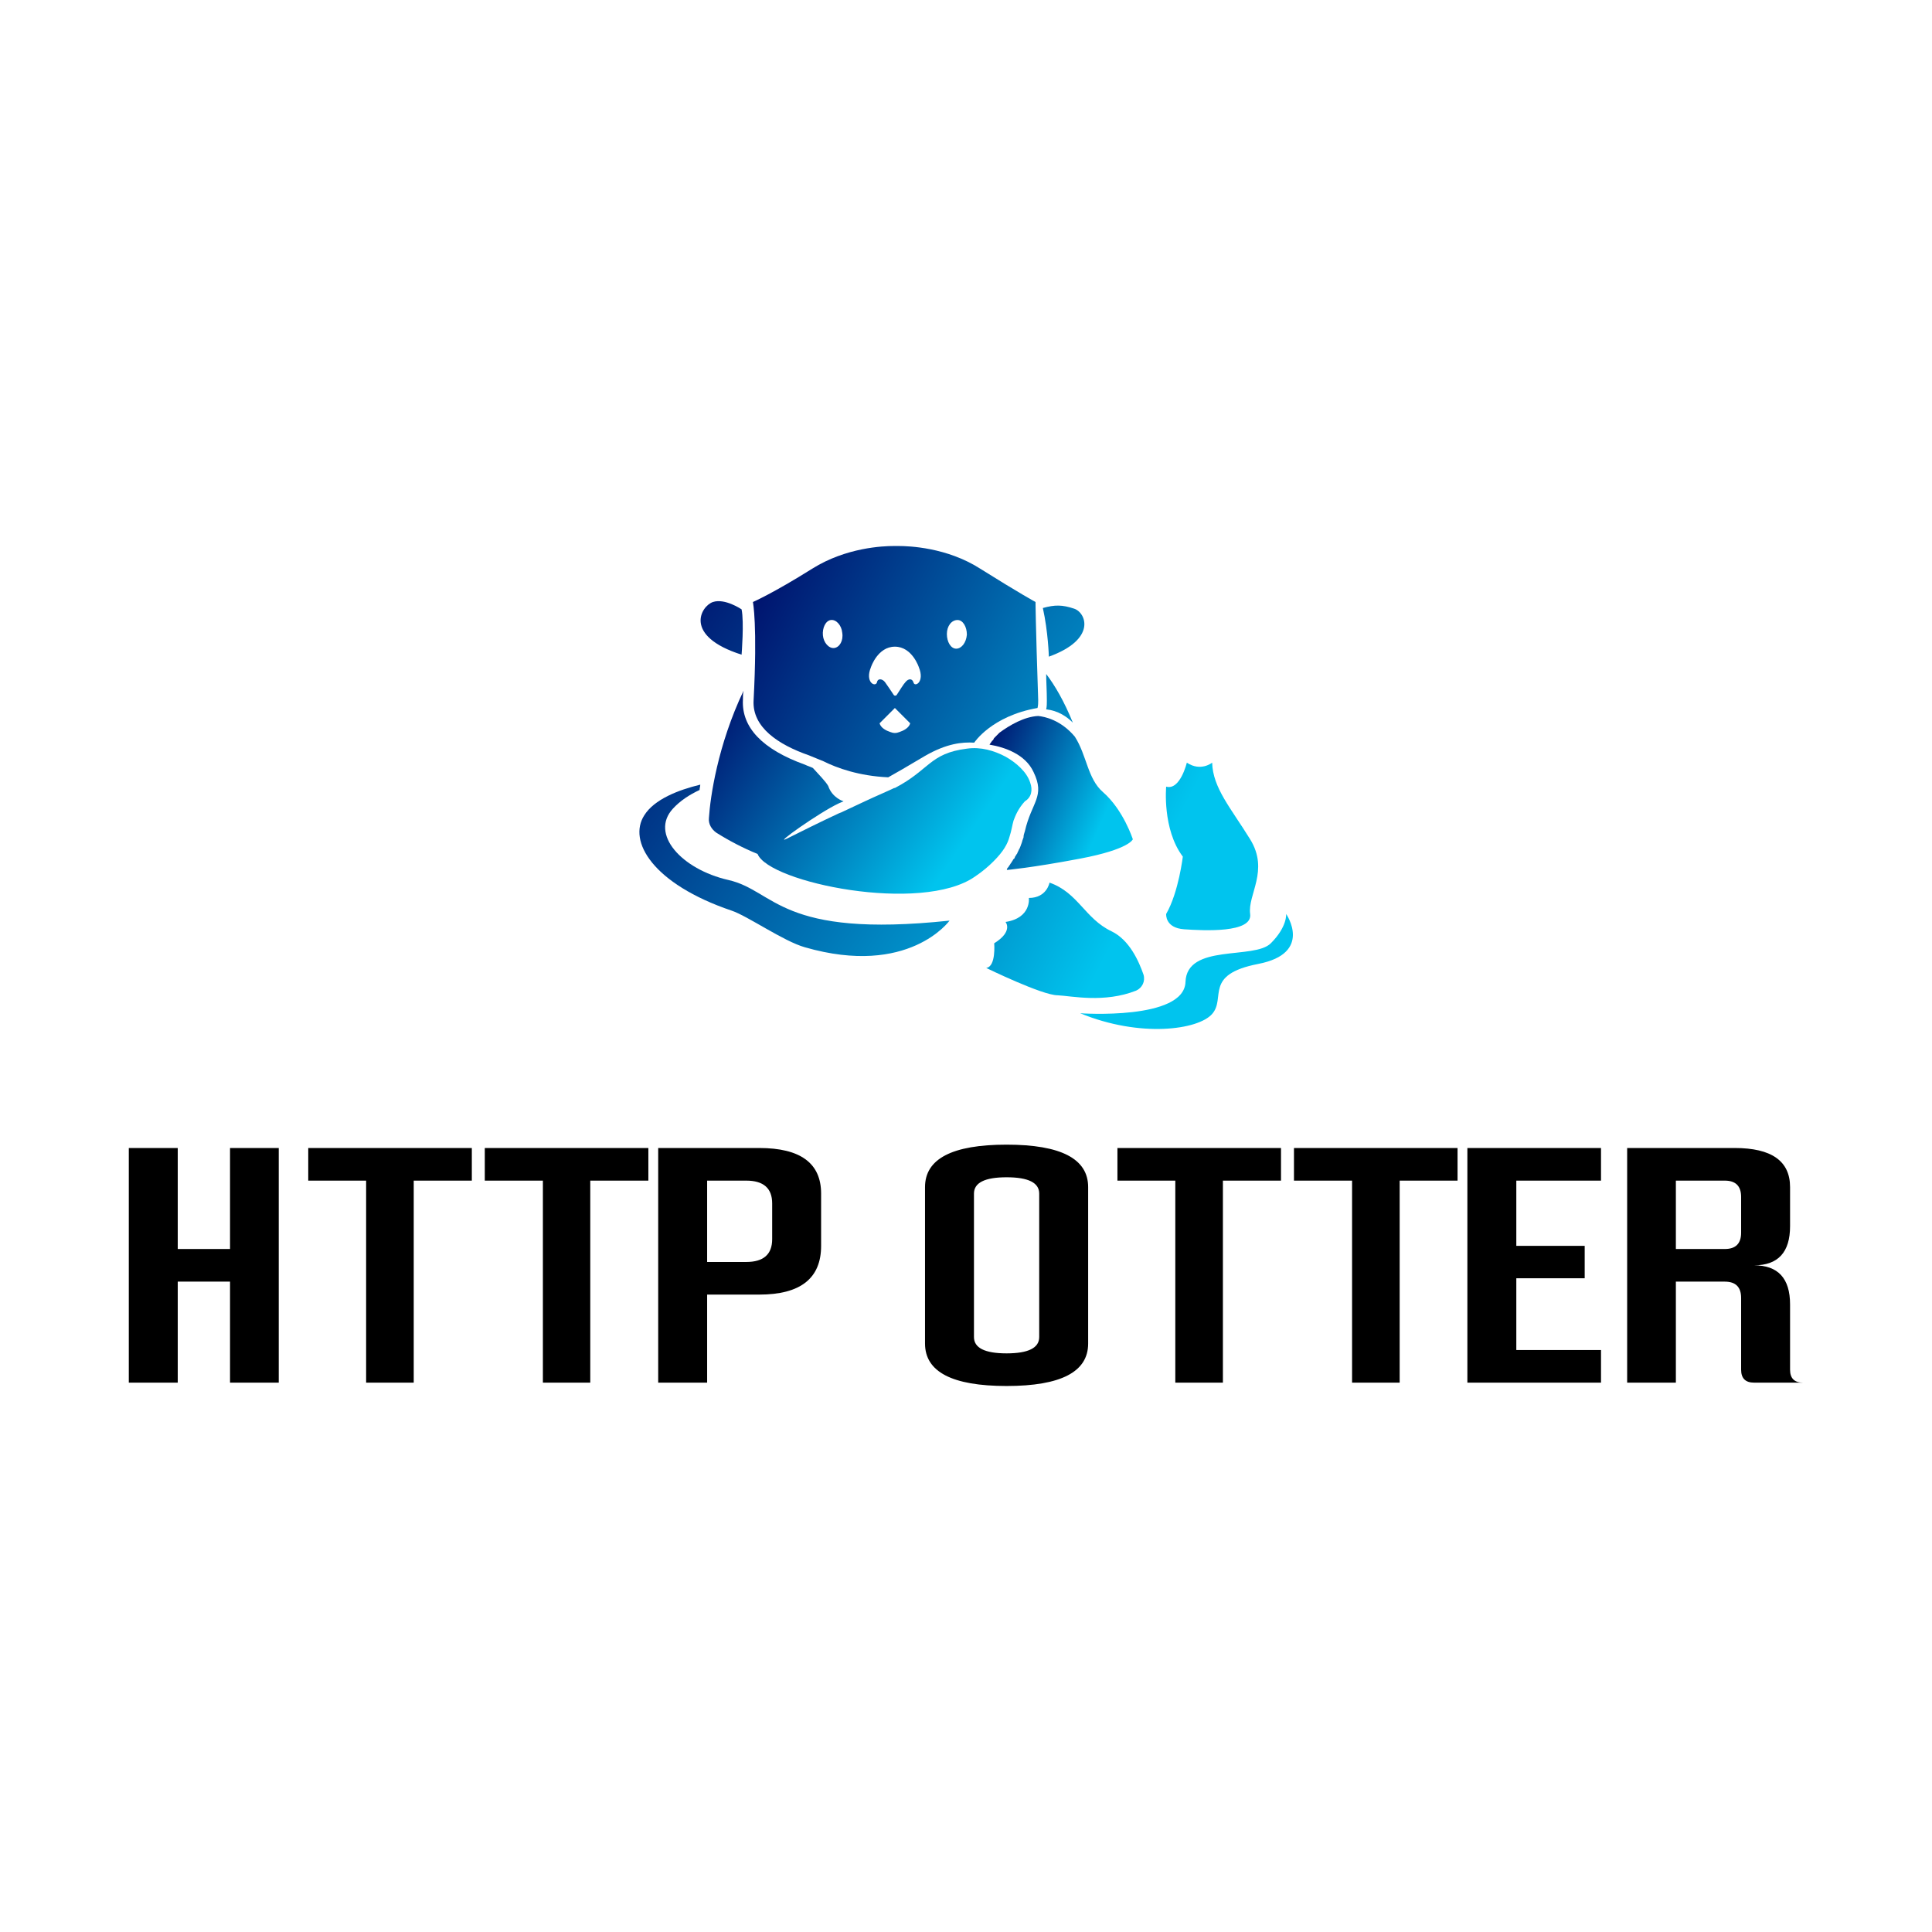<svg data-v-fde0c5aa="" xmlns="http://www.w3.org/2000/svg" viewBox="0 0 300 300" class="iconAbove"><!----><defs data-v-fde0c5aa=""><!----></defs><rect data-v-fde0c5aa="" fill="transparent" x="0" y="0" width="300px" height="300px" class="logo-background-square"></rect><defs data-v-fde0c5aa=""><!----></defs><g data-v-fde0c5aa="" id="ec7032d9-4ef9-4e07-aa04-e534e500f7cd" fill="#000000" transform="matrix(3.47,0,0,3.47,20.521,178.261)"><path d="M2.04 0L-0.15 0L-0.15 10.50L2.04 10.50L2.04 5.98L4.38 5.98L4.38 10.50L6.56 10.50L6.56 0L4.38 0L4.38 4.52L2.04 4.52L2.04 0ZM10.47 10.50L12.60 10.50L12.60 1.46L15.20 1.46L15.20 0L7.88 0L7.88 1.46L10.47 1.46L10.47 10.50ZM18.38 10.50L20.50 10.50L20.50 1.46L23.10 1.46L23.10 0L15.78 0L15.78 1.46L18.38 1.46L18.38 10.50ZM23.54 10.50L23.54 0L28.06 0L28.06 0Q30.83 0 30.83 2.04L30.83 2.04L30.83 4.38L30.83 4.38Q30.83 6.56 28.06 6.56L28.06 6.56L25.73 6.56L25.73 10.50L23.54 10.50ZM25.73 5.10L27.48 5.10L27.48 5.10Q28.64 5.10 28.64 4.08L28.64 4.08L28.64 2.48L28.64 2.48Q28.64 1.46 27.48 1.46L27.48 1.46L25.73 1.46L25.73 5.10ZM40.59 8.46L40.59 2.04L40.59 2.04Q40.59 1.31 39.13 1.31L39.13 1.31L39.13 1.31Q37.67 1.31 37.67 2.04L37.67 2.04L37.67 8.46L37.67 8.46Q37.67 9.19 39.13 9.19L39.13 9.19L39.13 9.19Q40.59 9.19 40.59 8.46L40.59 8.46ZM42.78 1.75L42.78 8.75L42.78 8.75Q42.78 10.65 39.13 10.65L39.13 10.65L39.13 10.65Q35.48 10.65 35.48 8.75L35.48 8.75L35.48 1.75L35.48 1.75Q35.48-0.15 39.13-0.15L39.13-0.15L39.13-0.15Q42.78-0.15 42.78 1.75L42.78 1.75ZM46.68 10.50L48.81 10.50L48.81 1.46L51.41 1.46L51.41 0L44.09 0L44.09 1.46L46.68 1.46L46.68 10.50ZM54.59 10.50L56.72 10.50L56.72 1.46L59.31 1.46L59.31 0L51.99 0L51.99 1.46L54.59 1.46L54.59 10.50ZM65.73 1.46L61.94 1.46L61.94 4.38L65.00 4.38L65.00 5.83L61.94 5.83L61.94 9.04L65.73 9.04L65.73 10.50L59.75 10.50L59.75 0L65.73 0L65.73 1.46ZM66.90 0L66.90 10.50L69.08 10.50L69.08 5.98L71.27 5.98L71.27 5.98Q72.00 5.98 72.00 6.71L72.00 6.71L72.00 9.92L72.00 9.92Q72.00 10.50 72.58 10.50L72.58 10.50L74.77 10.50L74.77 10.50Q74.19 10.50 74.19 9.92L74.19 9.92L74.19 7L74.19 7Q74.19 5.25 72.58 5.25L72.58 5.25L72.58 5.25Q74.19 5.25 74.19 3.50L74.19 3.50L74.19 1.75L74.19 1.75Q74.19 0 71.71 0L71.71 0L66.90 0ZM71.27 4.52L69.08 4.52L69.08 1.46L71.27 1.46L71.27 1.46Q72.00 1.46 72.00 2.19L72.00 2.19L72.00 3.79L72.00 3.79Q72.00 4.52 71.27 4.52L71.27 4.52Z"></path></g><defs data-v-fde0c5aa=""><linearGradient data-v-fde0c5aa="" gradientTransform="rotate(25)" id="22e216e4-daea-4ee6-9ae8-13a95136fc42" x1="0%" y1="0%" x2="100%" y2="0%"><stop data-v-fde0c5aa="" offset="0%" stop-color="#000A68" stop-opacity="1"></stop><stop data-v-fde0c5aa="" offset="100%" stop-color="#00C4EE" stop-opacity="1"></stop></linearGradient></defs><g data-v-fde0c5aa="" id="d3198ecd-3b01-49bd-ae87-402c7698bf9d" stroke="none" fill="url(#22e216e4-daea-4ee6-9ae8-13a95136fc42)" transform="matrix(1.035,0,0,1.035,98.282,70.607)"><path d="M18.1 36.9c-.2 4 3.7 6.6 8.3 8.2.7.3 1.5.6 2.2.9 2 1 5.3 2.2 9.7 2.4 1.1-.6 2.8-1.6 5.5-3.2 3.3-1.9 5.6-2.1 7.4-2 0 0 2.6-4 9.5-5.2.1-.4.1-.8.1-1.2-.4-12-.4-14.7-.4-14.7s-2.4-1.3-8.3-5c-5-3.2-10.7-3.4-12.2-3.4h-.4-.4c-1.5 0-7.1.2-12.2 3.4-5.9 3.7-8.9 5-8.9 5s.7 3.4.1 14.8zm30.6-12.1c.8 0 1.4 1 1.4 2.2-.1 1.2-.8 2.1-1.6 2.1s-1.4-1-1.4-2.2c0-1.2.7-2.1 1.6-2.1zM40 41.6c-.5.2-.9.2-1.4 0-.6-.2-1.4-.6-1.6-1.3l2.3-2.3 2.3 2.3c-.2.7-1 1.1-1.6 1.3zm-4.3-9.7s1-3.1 3.6-3.1 3.6 3.1 3.6 3.1c.9 2.2-.6 3-.8 2.3-.2-.7-.8-.6-1.2-.1-.3.3-.9 1.3-1.3 1.9-.1.2-.4.2-.5 0-.4-.6-1-1.5-1.3-1.9-.4-.5-1.1-.6-1.2.1-.3.7-1.8-.1-.9-2.3zm-6-7.1c.8-.1 1.6.8 1.7 1.9.2 1.2-.4 2.2-1.2 2.3-.8.1-1.6-.8-1.7-1.9-.1-1.1.4-2.2 1.2-2.3zM75.5 80.4c.9-.4 1.4-1.4 1.1-2.4-.7-2-2.1-5.2-4.8-6.5-4-1.9-5-5.8-9.3-7.3 0 0-.4 2.3-3.1 2.3 0 0 .4 3-3.5 3.6 0 0 1.2 1.4-1.7 3.2 0 0 .3 3.5-1.2 3.7 0 0 8.4 4.1 10.7 4.1 2.1.1 7 1.2 11.8-.7zM80 68.9s-.2 2.1 2.7 2.3c2.9.2 10.3.6 9.9-2.3-.4-2.9 2.9-6.5 0-11.2C89.7 53 87 50 86.9 46.2c0 0-1.7 1.4-3.8 0 0 0-1 4.2-3.1 3.6 0 0-.6 6.4 2.5 10.5 0-.1-.6 5.3-2.5 8.6z"></path><path d="M98 68.9s.2 1.9-2.3 4.4c-2.5 2.5-12.6 0-12.8 5.8-.2 5.8-15.8 4.7-15.8 4.7 9 3.7 17.7 2.5 19.8.1 2.1-2.4-1.3-5.9 6.9-7.5 8.3-1.6 4.2-7.5 4.2-7.5zM16.3 30s.4-4.9 0-6.8c0 0-2.5-1.7-4.3-1.1-1.8.6-4.5 5.1 4.3 7.9zM66.2 23.1c-1.8-.6-2.9-.6-4.7-.1.8 3.6.9 7.3.9 7.3 7.2-2.6 5.6-6.6 3.8-7.2zM14.3 63.8c-7-1.6-11.8-6.9-8.3-10.7 1.1-1.2 2.5-2.1 4-2.8 0-.3.1-.5.1-.8-3.3.8-6.9 2.2-8.4 4.6C-.8 58 3 64.4 14.8 68.4c2.4.8 7.8 4.6 11 5.5 15.6 4.5 21.7-4 21.7-4-25.5 2.7-26.1-4.5-33.2-6.1zM66 40.2c-1.3-3.2-2.7-5.6-4-7.3 0 1.2.1 2.5.1 4 0 .4 0 .9-.1 1.3 1.8.2 3.1 1.1 4 2z"></path><path d="M56.5 57.3c.3-.9.4-1.7.6-2.4.3-.8.7-1.8 1.7-2.9 1-.6 1.2-1.7.8-2.8-.5-1.6-2.1-3-3.7-3.9-1.7-.9-3.7-1.5-5.8-1.2-5.6.7-5.6 3.2-10.8 5.9h-.1c-.8.4-2.7 1.2-4.4 2-1.1.5-2.1 1-3.2 1.5-.2.1-.4.2-.7.3-2.8 1.3-5.6 2.7-7.8 3.8s4.8-3.9 7.8-5.3c.2-.1.5-.2.7-.3 0 0-1.7-.5-2.3-2.3-.4-.7-1.4-1.7-2.3-2.7-.4-.2-.8-.3-1.2-.5-6.4-2.3-9.5-5.6-9.3-9.7 0-.5 0-1 .1-1.4-3.9 8.2-5 16-5.2 19.1-.1.9.4 1.7 1.1 2.2 1.9 1.2 4 2.3 6.2 3.2 1.7 4.3 24.6 9 32.6 3.4 1.2-.8 2.1-1.6 2.8-2.3 1.5-1.5 2.1-2.6 2.4-3.7z"></path><path d="M54.6 42.1l-.3.3c-.1.1-.2.2-.2.3-.1.1-.1.2-.2.2-.1.2-.3.4-.4.6 2.4.4 5.4 1.5 6.6 4.1 1.8 3.7-.3 4.5-1.3 8.9-.1.3-.2.6-.2.9 0 .1-.1.2-.1.3-.1.2-.1.4-.2.6 0 .1-.1.2-.1.3-.1.2-.1.3-.2.5-.1.1-.1.2-.2.4-.1.1-.1.3-.2.4-.1.1-.1.2-.2.3-.1.1-.1.3-.2.4-.2.1-.2.3-.3.4-.1.1-.1.2-.2.3-.1.1-.1.2-.2.3-.1.1-.1.2-.2.3-.1.1-.2.2-.2.4 0 0 3.6-.3 11-1.7s7.9-2.9 7.9-2.9-1.4-4.4-4.5-7.1c-2.3-2-2.4-5.5-4.2-8.3-2.1-2.5-4.5-3-5.5-3.1-2.1.1-4.3 1.4-5.8 2.5l-.4.4z"></path></g><!----></svg>